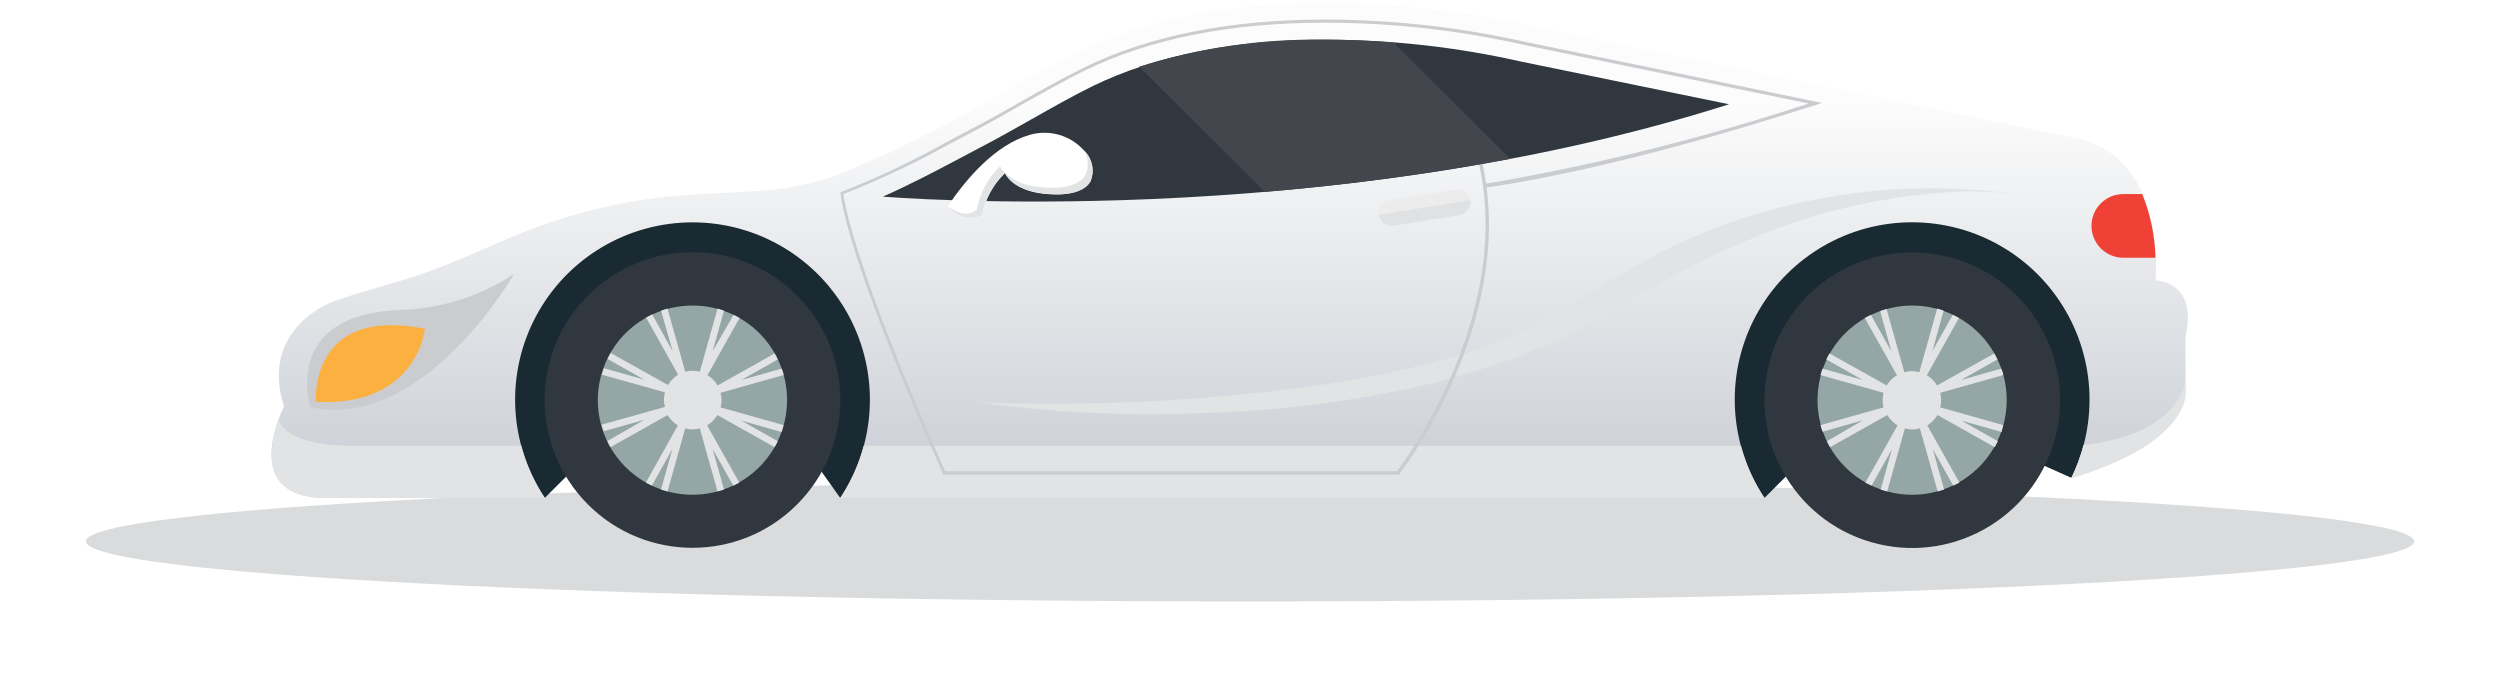 <svg width="132" height="36" viewBox="0 0 132 36" fill="none" xmlns="http://www.w3.org/2000/svg">
<g opacity="0.25" filter="url(#filter0_f)">
<path d="M66 31.756C99.945 31.756 127.464 30.335 127.464 28.584C127.464 26.831 99.945 25.411 66 25.411C32.054 25.411 4.536 26.831 4.536 28.584C4.536 30.335 32.054 31.756 66 31.756Z" fill="url(#paint0_radial)"/>
</g>
<path d="M28.764 26.291L30.85 24.206H42.881L44.364 26.291L48.703 23.936H91.085L93.163 26.291L95.431 24.023H106.661L109.366 25.229L111.578 21.565L109.778 10.739L34.356 11.231L25.251 15.498L24.593 22.707L28.764 26.291Z" fill="#192A32"/>
<path d="M42.083 26.638C45.13 23.591 45.13 18.649 42.083 15.602C39.035 12.554 34.094 12.554 31.046 15.602C27.998 18.649 27.998 23.591 31.046 26.638C34.094 29.686 39.035 29.686 42.083 26.638Z" fill="#30373E"/>
<path d="M41.557 21.128C41.557 22.117 41.264 23.083 40.714 23.905C40.165 24.727 39.384 25.367 38.471 25.745C37.557 26.123 36.552 26.222 35.583 26.028C34.613 25.835 33.723 25.358 33.025 24.659C32.326 23.959 31.851 23.068 31.659 22.098C31.467 21.129 31.567 20.124 31.947 19.211C32.326 18.298 32.968 17.518 33.79 16.97C34.613 16.422 35.58 16.131 36.568 16.132C37.224 16.132 37.873 16.261 38.479 16.513C39.085 16.764 39.635 17.132 40.099 17.596C40.562 18.06 40.929 18.611 41.179 19.217C41.43 19.823 41.558 20.473 41.557 21.128Z" fill="#94A6A5"/>
<path d="M41.374 22.445L38.043 21.509C38.078 21.385 38.097 21.257 38.099 21.128C38.096 20.997 38.078 20.867 38.043 20.74L41.374 19.804C41.374 19.693 41.311 19.574 41.271 19.463L39.138 20.066L41.065 18.979C41.017 18.869 40.962 18.763 40.898 18.662L37.893 20.351C37.761 20.129 37.576 19.943 37.353 19.812L39.05 16.79L38.733 16.624L37.631 18.535L38.226 16.402L37.885 16.291L36.949 19.63C36.825 19.594 36.697 19.576 36.568 19.574C36.437 19.576 36.306 19.595 36.18 19.63L35.244 16.291L34.903 16.402L35.513 18.535L34.435 16.6L34.117 16.767L35.807 19.788C35.586 19.921 35.401 20.107 35.267 20.328L32.246 18.638C32.182 18.741 32.135 18.844 32.079 18.955L34.014 20.042L31.881 19.439C31.881 19.55 31.802 19.669 31.77 19.78L35.109 20.716C35.074 20.843 35.056 20.973 35.053 21.105C35.055 21.233 35.074 21.361 35.109 21.485L31.77 22.421C31.77 22.54 31.841 22.651 31.881 22.77L34.014 22.167L32.063 23.294C32.119 23.397 32.167 23.508 32.23 23.611L35.252 21.914C35.384 22.137 35.569 22.325 35.791 22.461L34.102 25.483L34.419 25.641L35.498 23.714L34.903 25.847L35.244 25.95L36.18 22.619C36.306 22.654 36.437 22.673 36.568 22.675C36.697 22.673 36.825 22.655 36.949 22.619L37.885 25.95L38.226 25.847L37.631 23.714L38.718 25.641L39.035 25.483L37.337 22.461C37.559 22.325 37.745 22.137 37.877 21.914L40.898 23.611C40.96 23.508 41.016 23.402 41.065 23.294L39.138 22.207L41.271 22.81C41.311 22.675 41.343 22.564 41.374 22.445Z" fill="#E2E3E5"/>
<path d="M108.56 22.929C109.554 18.736 106.961 14.53 102.767 13.535C98.573 12.541 94.367 15.134 93.373 19.328C92.378 23.522 94.972 27.728 99.166 28.722C103.359 29.717 107.565 27.123 108.56 22.929Z" fill="#30373E"/>
<path d="M105.955 21.128C105.955 22.117 105.662 23.083 105.113 23.904C104.564 24.726 103.784 25.366 102.871 25.745C101.958 26.123 100.953 26.222 99.984 26.029C99.015 25.836 98.125 25.36 97.426 24.662C96.727 23.963 96.251 23.073 96.058 22.103C95.866 21.134 95.965 20.129 96.343 19.216C96.721 18.303 97.361 17.523 98.183 16.974C99.005 16.425 99.971 16.132 100.959 16.132C102.284 16.132 103.555 16.659 104.492 17.596C105.429 18.532 105.955 19.803 105.955 21.128Z" fill="#94A6A5"/>
<path d="M105.773 22.445L102.442 21.509C102.474 21.385 102.49 21.257 102.49 21.128C102.49 20.997 102.474 20.867 102.442 20.74L105.773 19.804C105.773 19.693 105.702 19.574 105.662 19.463L103.536 20.066L105.464 18.979C105.408 18.868 105.361 18.765 105.297 18.662L102.275 20.351C102.144 20.129 101.959 19.943 101.736 19.812L103.433 16.79L103.108 16.624L102.03 18.535L102.624 16.402L102.283 16.291L101.34 19.653C101.081 19.575 100.805 19.575 100.547 19.653L99.611 16.314L99.27 16.425L99.865 18.559L98.786 16.624L98.461 16.79L100.158 19.812C99.936 19.943 99.75 20.129 99.619 20.351L96.597 18.662C96.534 18.763 96.478 18.869 96.43 18.979L98.358 20.066L96.232 19.463C96.188 19.574 96.151 19.688 96.121 19.804L99.452 20.74C99.42 20.867 99.404 20.997 99.404 21.128C99.404 21.257 99.42 21.385 99.452 21.509L96.121 22.445C96.151 22.564 96.188 22.68 96.232 22.794L98.358 22.191L96.462 23.294C96.511 23.402 96.567 23.508 96.629 23.611L99.65 21.914C99.782 22.137 99.968 22.325 100.19 22.461L98.492 25.483L98.818 25.641L99.896 23.714L99.301 25.847L99.642 25.95L100.578 22.619C100.837 22.698 101.113 22.698 101.371 22.619L102.307 25.95L102.648 25.847L102.053 23.714L103.132 25.641L103.457 25.483L101.76 22.461C101.982 22.325 102.167 22.137 102.299 21.914L105.321 23.611C105.384 23.508 105.432 23.397 105.487 23.294L103.56 22.207L105.686 22.81C105.702 22.675 105.741 22.564 105.773 22.445Z" fill="#E2E3E5"/>
<path d="M14.996 21.462C14.996 21.462 12.538 26.22 17.114 26.291H28.765C27.826 24.881 27.289 23.242 27.209 21.549C27.128 19.857 27.509 18.174 28.309 16.681C29.11 15.188 30.3 13.94 31.754 13.069C33.208 12.199 34.87 11.74 36.565 11.74C38.259 11.74 39.921 12.199 41.375 13.069C42.829 13.94 44.019 15.188 44.82 16.681C45.62 18.174 46.001 19.857 45.92 21.549C45.84 23.242 45.303 24.881 44.364 26.291H93.163C92.253 24.924 91.719 23.34 91.614 21.701C91.509 20.061 91.837 18.423 92.566 16.95C93.294 15.478 94.397 14.223 95.764 13.311C97.13 12.399 98.713 11.863 100.353 11.756C101.992 11.65 103.631 11.976 105.104 12.703C106.578 13.43 107.834 14.531 108.747 15.897C109.66 17.263 110.198 18.845 110.307 20.484C110.415 22.123 110.091 23.762 109.366 25.237C112.054 24.444 114.973 23.032 115.393 20.93V17.742C115.393 17.742 116.186 15.061 113.807 14.792C113.807 14.792 114.457 8.209 109.516 7.273L80.791 1.373C80.791 1.373 66.888 -2.149 56.848 2.792C54.786 3.807 52.835 5.029 50.804 6.092C48.651 7.296 46.42 8.356 44.127 9.264C41.66 10.16 39.479 10.105 36.949 10.247C33.736 10.403 30.572 11.089 27.583 12.278C25.759 13.031 24.03 13.864 22.15 14.506C20.675 15.006 19.144 15.371 17.677 15.886C17.653 15.886 13.656 17.274 14.996 21.462Z" fill="url(#paint1_linear)"/>
<path d="M17.114 26.291H28.764C28.206 25.447 27.788 24.518 27.527 23.54H18.351C15.758 23.476 14.941 22.746 14.703 22.168C14.219 23.5 13.648 26.252 17.114 26.291Z" fill="#E2E3E5"/>
<path d="M109.366 25.237C112.054 24.444 114.973 23.032 115.393 20.93V20.224C114.656 22.746 111.428 23.349 110.008 23.5C109.848 24.097 109.632 24.679 109.366 25.237Z" fill="#E2E3E5"/>
<path d="M91.926 23.539H45.602C45.344 24.519 44.926 25.449 44.365 26.291H93.163C92.602 25.449 92.184 24.519 91.926 23.539Z" fill="#E2E3E5"/>
<path d="M16.392 21.501C16.392 21.501 14.806 16.6 21.151 16.362C23.288 16.301 25.365 15.642 27.146 14.459C27.146 14.459 22.388 22.786 16.392 21.501Z" fill="#CACCCF"/>
<path d="M16.678 21.216C16.678 21.216 16.297 16.124 22.436 17.361C22.436 17.361 22.031 21.501 16.678 21.216Z" fill="#FBB040"/>
<path d="M51.661 21.247C55.743 21.811 59.869 21.992 63.985 21.787C67.764 21.663 71.522 21.174 75.207 20.328C77.132 19.876 79.02 19.279 80.854 18.543C84.558 17.044 87.809 14.578 91.489 13.031C95.365 11.247 99.558 10.252 103.822 10.105C104.825 10.094 105.828 10.163 106.82 10.311C101.534 9.501 96.13 10.027 91.101 11.841C89.245 12.518 87.457 13.371 85.763 14.387C83.106 15.973 80.727 17.56 77.753 18.535C75.216 19.317 72.623 19.903 69.997 20.288C63.926 21.154 57.789 21.476 51.661 21.247Z" fill="#E2E3E5"/>
<path d="M73.851 25.062H49.789V25.007C44.61 13.38 44.388 10.319 44.38 10.192V10.128H44.444C46.391 9.361 48.283 8.46 50.106 7.432L51.193 6.861C52.097 6.393 52.993 5.885 53.858 5.394C54.952 4.775 56.086 4.133 57.22 3.577C60.647 1.888 64.937 1.032 69.973 1.032C73.53 1.038 77.075 1.434 80.545 2.213L96.201 5.433L95.875 5.544C95.78 5.544 86.239 8.78 78.491 9.898C79.522 17.75 73.939 24.967 73.875 25.046L73.851 25.062ZM49.9 24.88H73.764C74.208 24.285 80.014 16.425 78.023 8.36L78.198 8.312C78.313 8.769 78.403 9.233 78.467 9.7C84.24 8.712 89.931 7.296 95.495 5.465L80.505 2.38C77.049 1.597 73.517 1.2 69.973 1.198C64.969 1.198 60.702 2.047 57.284 3.72C56.15 4.283 55.024 4.918 53.929 5.536C53.065 6.028 52.176 6.536 51.264 7.011L50.178 7.583C48.354 8.594 46.465 9.485 44.523 10.247C44.602 10.755 45.173 14.252 49.9 24.88Z" fill="#CACCCF"/>
<path d="M46.617 10.382C48.013 9.764 49.345 9.066 50.646 8.376L51.724 7.805C52.644 7.329 53.548 6.813 54.421 6.322C55.555 5.679 56.617 5.076 57.728 4.529C61.011 2.943 65.135 2.094 70.005 2.094C73.474 2.099 76.931 2.487 80.315 3.252L91.291 5.505C69.783 12.341 46.617 10.382 46.617 10.382Z" fill="#30373E"/>
<path d="M66.777 10.128C71.124 9.769 75.449 9.186 79.736 8.384L73.582 2.245C72.456 2.158 71.203 2.094 69.957 2.094C66.632 2.038 63.319 2.52 60.147 3.522L66.777 10.128Z" fill="#43474D"/>
<path d="M57.569 9.589C57.682 9.326 57.715 9.035 57.664 8.753C57.613 8.471 57.481 8.211 57.284 8.003C56.934 7.588 56.471 7.284 55.951 7.128C55.432 6.972 54.878 6.97 54.358 7.123C52.565 7.646 51.05 9.391 50.035 10.898C50.234 11.176 50.521 11.377 50.85 11.47C51.179 11.562 51.529 11.539 51.843 11.405C52.006 10.541 52.432 9.748 53.065 9.137C53.065 9.137 53.406 10.041 55.111 10.232C55.111 10.216 57.022 10.517 57.569 9.589Z" fill="white"/>
<path d="M50.035 10.882C50.234 11.16 50.521 11.362 50.85 11.454C51.179 11.546 51.529 11.524 51.843 11.389C52 10.527 52.425 9.736 53.057 9.129C52.953 9.028 52.868 8.91 52.803 8.78C52.17 9.388 51.743 10.178 51.582 11.04C51.582 11.04 51.074 11.675 50.035 10.882Z" fill="#E2E3E5"/>
<path d="M57.284 7.987L57.197 7.892C57.332 8.087 57.413 8.315 57.432 8.551C57.452 8.788 57.409 9.025 57.308 9.24C56.761 10.176 54.849 9.867 54.849 9.867C54.191 9.835 53.564 9.577 53.073 9.137C53.073 9.208 53.485 10.033 55.111 10.216C55.111 10.216 57.022 10.517 57.569 9.589C57.685 9.324 57.72 9.03 57.669 8.745C57.618 8.46 57.484 8.196 57.284 7.987Z" fill="#E2E3E5"/>
<path d="M77.071 11.397L73.605 11.944C73.423 11.966 73.24 11.917 73.093 11.808C72.946 11.699 72.845 11.538 72.812 11.358C72.789 11.175 72.837 10.991 72.947 10.843C73.056 10.696 73.218 10.596 73.399 10.565L76.865 10.017C77.048 9.992 77.233 10.04 77.381 10.149C77.529 10.259 77.629 10.422 77.658 10.604C77.685 10.787 77.639 10.973 77.529 11.122C77.419 11.271 77.254 11.37 77.071 11.397Z" fill="#ECECED"/>
<path d="M72.789 11.35C72.823 11.527 72.925 11.684 73.073 11.787C73.221 11.891 73.403 11.933 73.582 11.905L77.047 11.358C77.228 11.326 77.389 11.226 77.497 11.078C77.606 10.93 77.652 10.746 77.626 10.565L72.789 11.35Z" fill="#E0E1E2"/>
<path d="M110.429 11.929C110.431 12.374 110.609 12.8 110.923 13.115C111.238 13.43 111.665 13.608 112.11 13.61H113.807C113.78 12.456 113.544 11.317 113.109 10.247H112.11C111.664 10.247 111.236 10.424 110.921 10.74C110.606 11.055 110.429 11.483 110.429 11.929Z" fill="#EF4136"/>
<defs>
<filter id="filter0_f" x="0.536" y="21.411" width="130.928" height="14.345" filterUnits="userSpaceOnUse" color-interpolation-filters="sRGB">
<feFlood flood-opacity="0" result="BackgroundImageFix"/>
<feBlend mode="normal" in="SourceGraphic" in2="BackgroundImageFix" result="shape"/>
<feGaussianBlur stdDeviation="2" result="effect1_foregroundBlur"/>
</filter>
<radialGradient id="paint0_radial" cx="0" cy="0" r="1" gradientUnits="userSpaceOnUse" gradientTransform="translate(-212260 409.252) scale(9762.52 80.298)">
<stop stop-color="#393F42"/>
<stop offset="0.27" stop-color="#3D4346"/>
<stop offset="0.57" stop-color="#4A5053"/>
<stop offset="0.87" stop-color="#5F6669"/>
<stop offset="1" stop-color="#6A7174"/>
</radialGradient>
<linearGradient id="paint1_linear" x1="64.928" y1="5.416" x2="64.928" y2="106.148" gradientUnits="userSpaceOnUse">
<stop stop-color="#FCFCFC"/>
<stop offset="1" stop-color="#031838"/>
</linearGradient>
</defs>
</svg>
